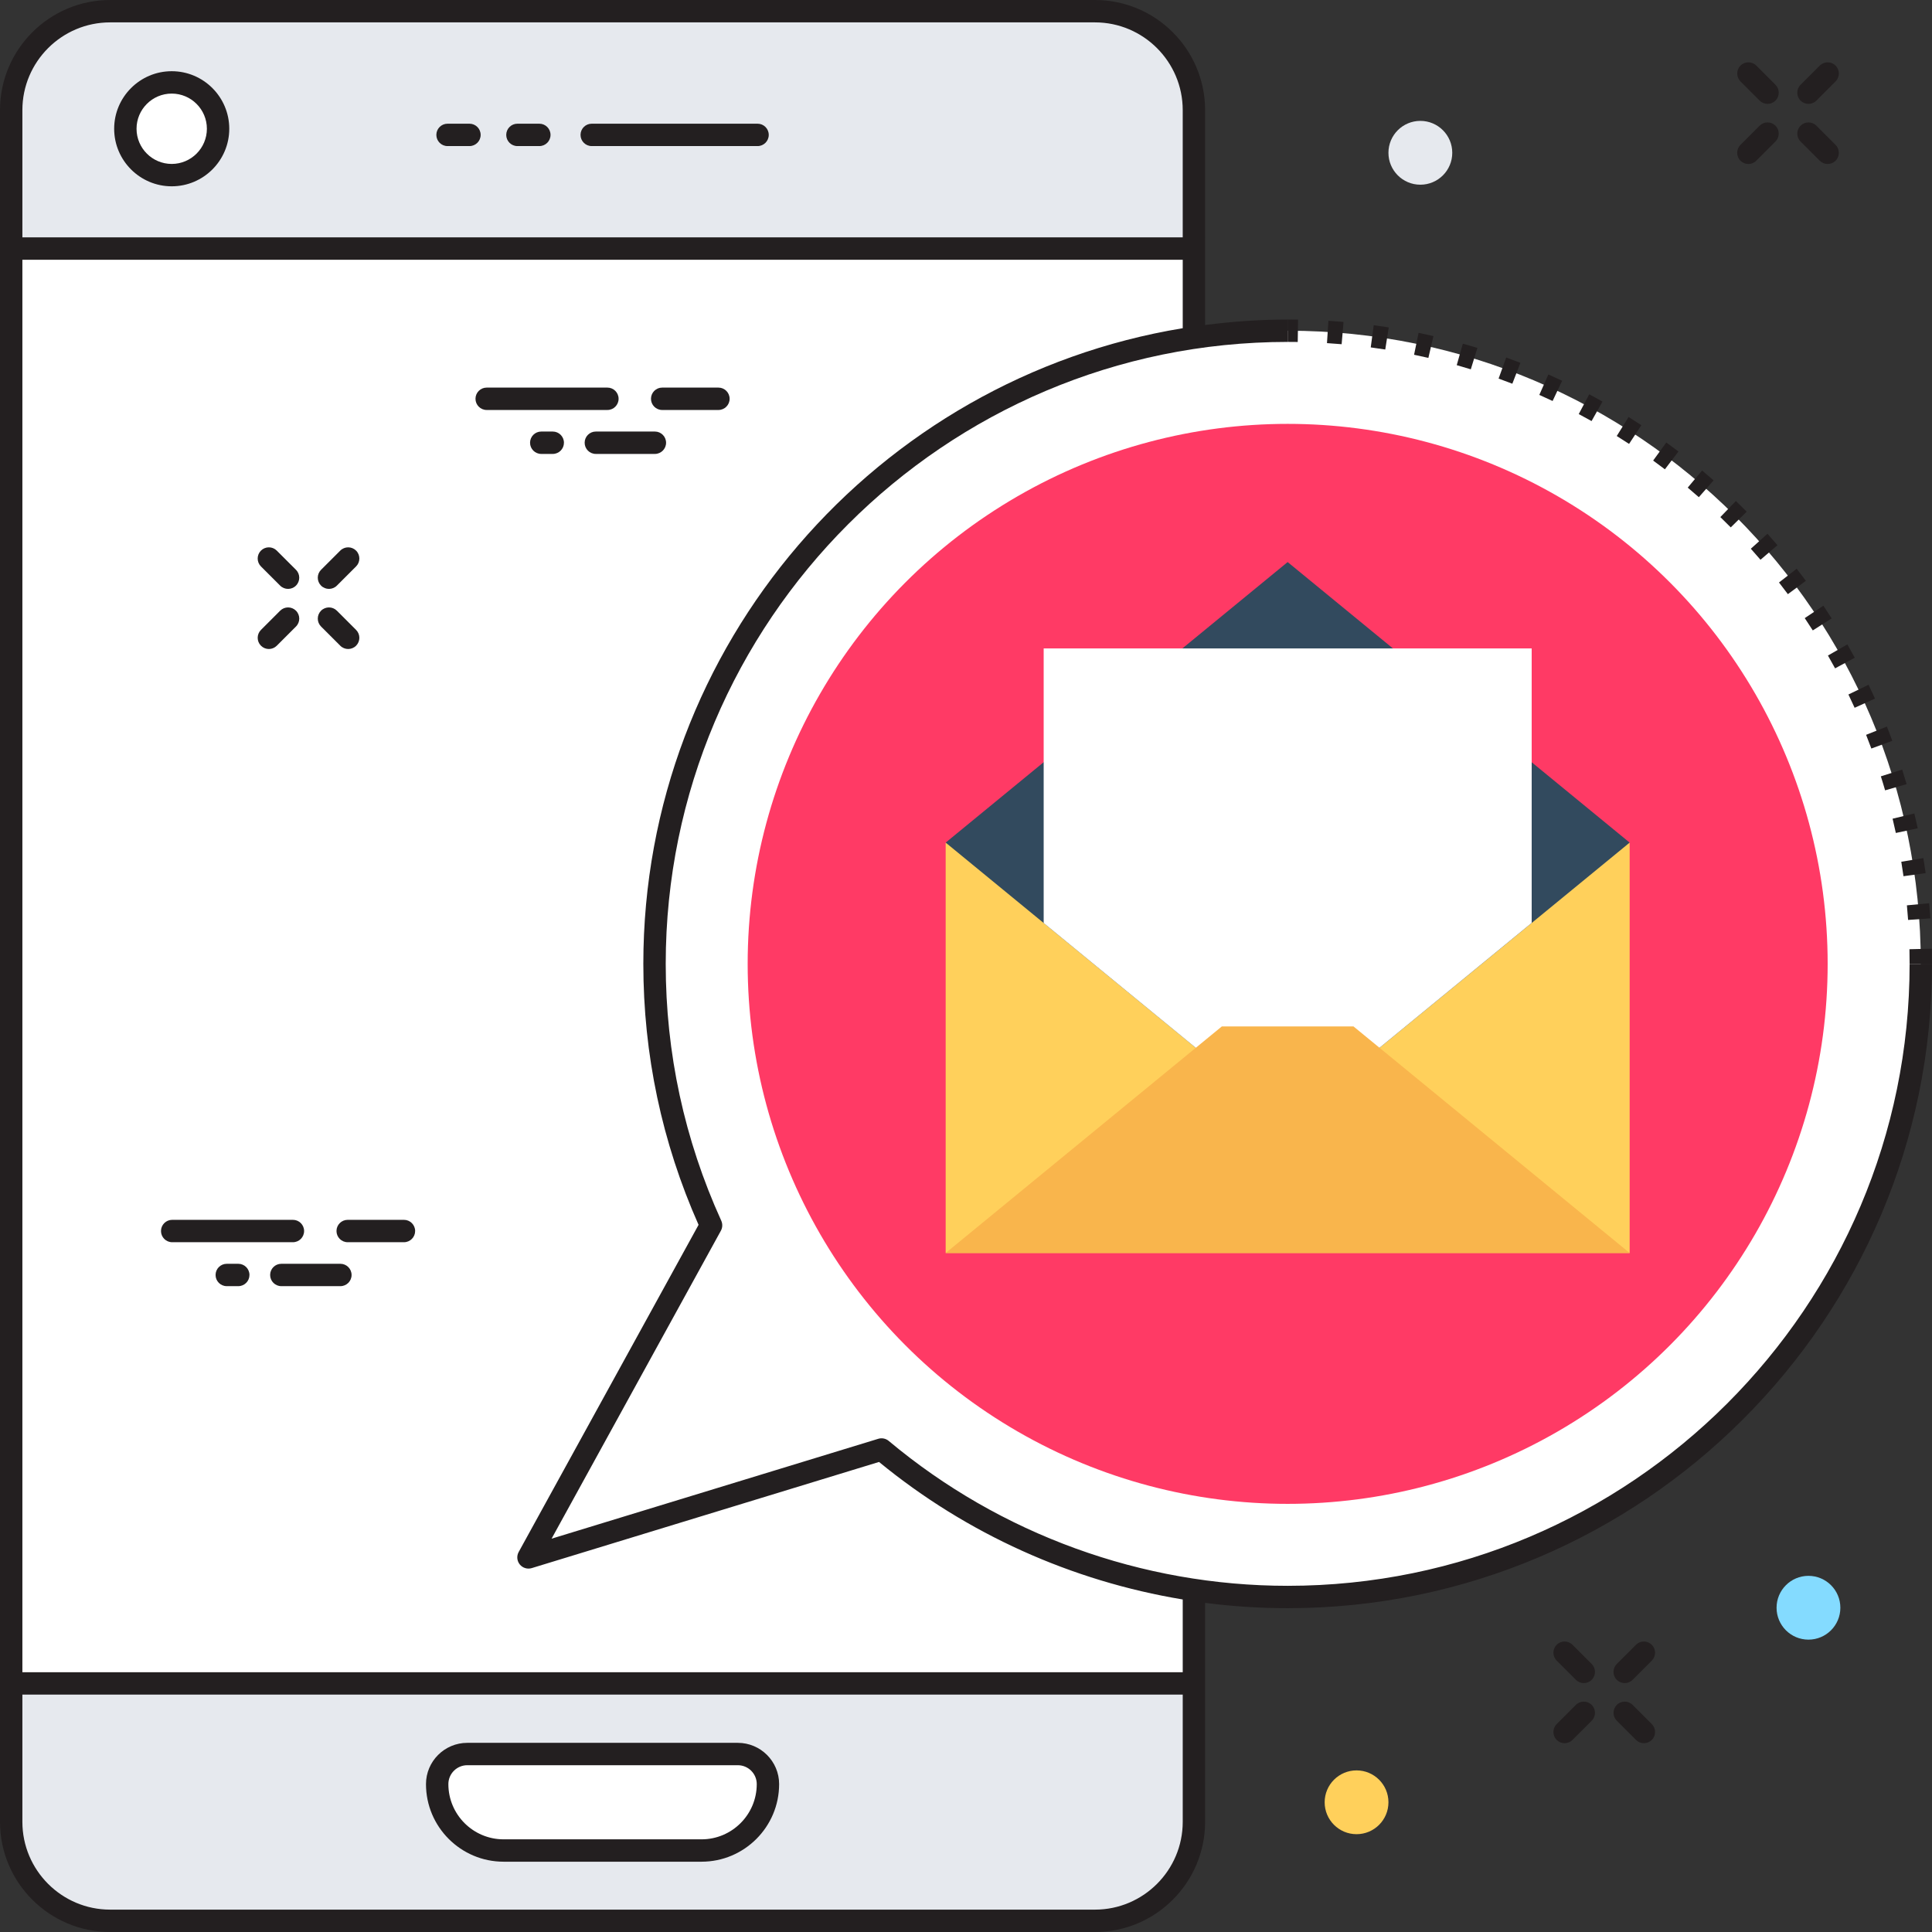 <?xml version="1.0" encoding="utf-8"?>
<!-- Generator: Adobe Illustrator 15.0.0, SVG Export Plug-In . SVG Version: 6.00 Build 0)  -->
<!DOCTYPE svg PUBLIC "-//W3C//DTD SVG 1.1//EN" "http://www.w3.org/Graphics/SVG/1.1/DTD/svg11.dtd">
<svg version="1.1" id="Layer_1" xmlns="http://www.w3.org/2000/svg" xmlns:xlink="http://www.w3.org/1999/xlink" x="0px" y="0px"
	 width="250px" height="250px" viewBox="0 0 250 250" enable-background="new 0 0 250 250" xml:space="preserve">
<rect x="0" y="0" width="250" height="250" fill="#333333" stroke="none"/>
<path fill="#E6E9EE" d="M141.688,248.551H14.252c-7.071,0-12.805-5.732-12.805-12.805V14.252c0-7.071,5.733-12.805,12.805-12.805
	h127.436c7.071,0,12.806,5.733,12.806,12.805v221.494C154.492,242.818,148.76,248.551,141.688,248.551z"/>
<rect x="1.448" y="32.165" fill="#FFFFFF" width="153.044" height="185.669"/>
<circle fill="#FFFFFF" cx="22.219" cy="16.661" r="5.999"/>
<path fill="#231F20" d="M22.22,24.108c-4.106,0-7.447-3.341-7.447-7.447s3.341-7.447,7.447-7.447c4.106,0,7.447,3.34,7.447,7.447
	C29.667,20.767,26.326,24.108,22.22,24.108z M22.22,12.11c-2.509,0-4.551,2.042-4.551,4.551c0,2.509,2.042,4.551,4.551,4.551
	c2.509,0,4.551-2.042,4.551-4.551C26.771,14.152,24.729,12.11,22.22,12.11z"/>
<path fill="#231F20" d="M69.79,18.903h-2.835c-0.799,0-1.448-0.648-1.448-1.448c0-0.8,0.649-1.448,1.448-1.448h2.835
	c0.799,0,1.448,0.648,1.448,1.448C71.238,18.255,70.589,18.903,69.79,18.903z"/>
<path fill="#231F20" d="M98.029,18.903H76.568c-0.799,0-1.447-0.648-1.447-1.448c0-0.8,0.648-1.448,1.447-1.448h21.461
	c0.8,0,1.447,0.648,1.447,1.448C99.477,18.255,98.829,18.903,98.029,18.903z"/>
<path fill="#231F20" d="M60.748,18.903h-2.836c-0.799,0-1.448-0.648-1.448-1.448c0-0.8,0.648-1.448,1.448-1.448h2.836
	c0.799,0,1.448,0.648,1.448,1.448C62.196,18.255,61.547,18.903,60.748,18.903z"/>
<path fill="#FFFFFF" d="M90.777,239.459H65.165c-4.747,0-8.594-3.848-8.594-8.594l0,0c0-2.15,1.744-3.895,3.895-3.895h35.009
	c2.151,0,3.896,1.742,3.896,3.895l0,0C99.37,235.611,95.521,239.459,90.777,239.459z"/>
<path fill="#231F20" d="M90.777,240.904H65.165c-5.537,0-10.042-4.504-10.042-10.041c0-2.945,2.397-5.34,5.343-5.34h35.009
	c2.945,0,5.344,2.395,5.344,5.34C100.818,236.4,96.314,240.904,90.777,240.904z M60.466,228.418c-1.349,0-2.447,1.098-2.447,2.445
	c0,3.943,3.206,7.146,7.146,7.146h25.612c3.939,0,7.146-3.202,7.146-7.146c0-1.348-1.099-2.445-2.446-2.445H60.466z"/>
<path fill="#FFFFFF" d="M166.621,42.794c-45.246,0-81.928,36.681-81.928,81.931c0,12.068,2.632,23.516,7.318,33.832l-23.627,42.973
	l45.684-13.967c14.227,11.912,32.551,19.09,52.553,19.09c45.25,0,81.93-36.68,81.93-81.927
	C248.551,79.475,211.871,42.794,166.621,42.794z"/>
<path fill="#231F20" d="M247.104,124.725c0,44.376-36.104,80.479-80.48,80.479c-18.848,0-37.182-6.658-51.623-18.75
	c-0.375-0.312-0.884-0.418-1.353-0.274l-42.274,12.924l21.907-39.847c0.221-0.399,0.238-0.883,0.051-1.297
	c-4.77-10.5-7.188-21.683-7.188-33.234c0-44.378,36.104-80.482,80.479-80.482v-2.896c-3.619,0-7.179,0.257-10.683,0.708V14.252
	C155.939,6.394,149.546,0,141.688,0H14.252C6.394,0,0,6.394,0,14.252v221.494C0,243.605,6.394,250,14.252,250h127.436
	c7.858,0,14.252-6.395,14.252-14.254V207.41c3.528,0.455,7.097,0.689,10.683,0.689c45.978,0,83.379-37.402,83.379-83.375
	L247.104,124.725L247.104,124.725z M2.896,14.252c0-6.262,5.095-11.356,11.356-11.356h127.436c6.263,0,11.356,5.095,11.356,11.356
	v16.464H2.896V14.252z M153.045,235.746c0,6.264-5.096,11.359-11.357,11.359H14.252c-6.262,0-11.356-5.098-11.356-11.359v-16.463
	h150.149V235.746z M153.045,216.387H2.896V33.612h150.149v8.857c-39.537,6.506-69.798,40.904-69.798,82.256
	c0,11.723,2.403,23.082,7.147,33.768L67.116,200.83c-0.284,0.516-0.227,1.154,0.145,1.611c0.373,0.457,0.984,0.641,1.547,0.471
	l44.938-13.736c11.341,9.312,24.938,15.416,39.299,17.795V216.387L153.045,216.387z"/>
<path fill="#231F20" d="M250,124.725h-2.896c0-0.635-0.008-1.267-0.021-1.896l2.896-0.068C249.992,123.414,250,124.068,250,124.725z
	 M246.908,119.04c-0.047-0.631-0.098-1.261-0.156-1.89l2.881-0.271c0.062,0.649,0.115,1.304,0.162,1.957L246.908,119.04z
	 M246.311,113.382c-0.086-0.626-0.182-1.251-0.285-1.873l2.857-0.472c0.105,0.645,0.203,1.293,0.297,1.943L246.311,113.382z
	 M245.32,107.786c-0.133-0.618-0.271-1.234-0.42-1.847l2.816-0.677c0.15,0.637,0.297,1.275,0.436,1.918L245.32,107.786z
	 M243.932,102.271c-0.176-0.605-0.355-1.21-0.551-1.812l2.762-0.875c0.199,0.624,0.387,1.251,0.57,1.882L243.932,102.271z
	 M242.152,96.861c-0.221-0.595-0.447-1.187-0.68-1.774l2.689-1.068c0.242,0.609,0.479,1.225,0.703,1.842L242.152,96.861z
	 M239.988,91.588c-0.26-0.578-0.527-1.15-0.803-1.721l2.607-1.258c0.285,0.591,0.562,1.187,0.832,1.785L239.988,91.588z
	 M237.459,86.485c-0.303-0.557-0.611-1.11-0.924-1.659l2.51-1.439c0.328,0.569,0.646,1.143,0.959,1.721L237.459,86.485z
	 M234.574,81.575c-0.342-0.534-0.688-1.063-1.041-1.59l2.41-1.61c0.361,0.545,0.721,1.094,1.074,1.647L234.574,81.575z
	 M231.35,76.884c-0.377-0.509-0.762-1.013-1.148-1.512l2.289-1.778c0.398,0.518,0.797,1.039,1.188,1.565L231.35,76.884z
	 M227.807,72.433c-0.412-0.48-0.83-0.956-1.252-1.427l2.156-1.935c0.438,0.487,0.867,0.98,1.293,1.479L227.807,72.433z
	 M223.959,68.244c-0.443-0.45-0.893-0.895-1.348-1.334l2.014-2.082c0.471,0.455,0.936,0.917,1.396,1.383L223.959,68.244z
	 M219.828,64.336c-0.477-0.419-0.955-0.831-1.438-1.237l1.861-2.217c0.502,0.421,0.994,0.849,1.486,1.28L219.828,64.336z
	 M215.436,60.729c-0.502-0.384-1.01-0.761-1.52-1.132l1.703-2.341c0.527,0.384,1.053,0.775,1.572,1.171L215.436,60.729z
	 M210.801,57.441c-0.527-0.347-1.059-0.688-1.596-1.022l1.535-2.457c0.555,0.347,1.105,0.7,1.652,1.058L210.801,57.441z
	 M205.947,54.487c-0.547-0.308-1.1-0.61-1.658-0.907l1.357-2.557c0.576,0.307,1.15,0.619,1.719,0.939L205.947,54.487z
	 M200.906,51.888c-0.568-0.269-1.143-0.53-1.719-0.786l1.172-2.646c0.596,0.265,1.191,0.536,1.781,0.814L200.906,51.888z
	 M195.695,49.653c-0.59-0.228-1.182-0.45-1.777-0.665l0.982-2.724c0.617,0.223,1.229,0.452,1.84,0.687L195.695,49.653z
	 M190.322,47.789c-0.602-0.185-1.209-0.364-1.82-0.537l0.789-2.786c0.631,0.178,1.258,0.363,1.883,0.555L190.322,47.789z
	 M184.832,46.311c-0.615-0.143-1.232-0.277-1.852-0.405l0.584-2.835c0.643,0.132,1.283,0.272,1.922,0.42L184.832,46.311z
	 M179.252,45.227c-0.625-0.098-1.25-0.189-1.879-0.273l0.385-2.87c0.65,0.087,1.299,0.181,1.943,0.283L179.252,45.227z
	 M173.607,44.541c-0.629-0.054-1.26-0.101-1.896-0.141l0.186-2.89c0.652,0.041,1.309,0.09,1.957,0.146L173.607,44.541z
	 M167.926,44.252c-0.434-0.006-0.869-0.01-1.305-0.01v-2.896c0.451,0,0.9,0.003,1.348,0.01L167.926,44.252z"/>
<circle fill="#FF3A65" cx="166.623" cy="124.724" r="69.875"/>
<rect x="122.369" y="109.033" fill="#FFD05B" width="88.508" height="53.104"/>
<polygon fill="#324A5E" points="166.621,72.73 122.369,109.033 166.621,145.336 210.877,109.033 "/>
<polygon fill="#FFFFFF" points="198.199,83.907 198.199,119.422 166.619,145.336 135.051,119.434 135.051,83.907 "/>
<polygon fill="#F9B54C" points="158.107,132.818 122.37,162.137 210.877,162.137 210.877,162.137 175.139,132.818 "/>
<path fill="#231F20" d="M234.014,13.442c-0.371,0-0.74-0.142-1.021-0.424c-0.566-0.565-0.566-1.482,0-2.047l2.482-2.484
	c0.566-0.565,1.482-0.565,2.047,0c0.566,0.566,0.566,1.483,0,2.047l-2.482,2.484C234.756,13.3,234.385,13.442,234.014,13.442z"/>
<path fill="#231F20" d="M226.238,21.22c-0.371,0-0.742-0.142-1.025-0.424c-0.564-0.565-0.564-1.482,0-2.047l2.484-2.485
	c0.564-0.565,1.479-0.565,2.047,0c0.564,0.564,0.564,1.482,0,2.047l-2.482,2.485C226.979,21.078,226.607,21.22,226.238,21.22z"/>
<path fill="#231F20" d="M236.498,21.22c-0.371,0-0.74-0.142-1.023-0.424l-2.482-2.485c-0.566-0.565-0.566-1.482,0-2.047
	c0.564-0.565,1.48-0.565,2.047,0l2.482,2.485c0.566,0.565,0.566,1.481,0,2.047C237.24,21.078,236.871,21.22,236.498,21.22z"/>
<path fill="#231F20" d="M228.723,13.442c-0.371,0-0.744-0.142-1.023-0.424l-2.484-2.484c-0.562-0.565-0.562-1.481,0-2.047
	c0.564-0.565,1.48-0.565,2.051,0l2.48,2.484c0.562,0.565,0.562,1.482,0,2.047C229.461,13.3,229.092,13.442,228.723,13.442z"/>
<path fill="#231F20" d="M210.234,217.793c-0.371,0-0.742-0.143-1.025-0.426c-0.564-0.564-0.564-1.482,0-2.047l2.486-2.484
	c0.562-0.566,1.479-0.566,2.047,0c0.564,0.564,0.564,1.48,0,2.047l-2.484,2.484C210.975,217.65,210.605,217.793,210.234,217.793z"/>
<path fill="#231F20" d="M202.457,225.568c-0.369,0-0.742-0.143-1.023-0.422c-0.564-0.566-0.564-1.484,0-2.049l2.484-2.484
	c0.564-0.564,1.482-0.564,2.047,0c0.566,0.566,0.566,1.482,0,2.047l-2.484,2.486C203.197,225.428,202.826,225.568,202.457,225.568z"
	/>
<path fill="#231F20" d="M212.719,225.568c-0.371,0-0.742-0.143-1.023-0.422l-2.484-2.486c-0.562-0.564-0.562-1.48,0-2.047
	c0.564-0.564,1.48-0.564,2.049,0l2.484,2.484c0.562,0.564,0.562,1.48,0,2.049C213.459,225.428,213.09,225.568,212.719,225.568z"/>
<path fill="#231F20" d="M204.941,217.793c-0.369,0-0.74-0.143-1.023-0.426l-2.484-2.484c-0.564-0.566-0.564-1.48,0-2.047
	s1.48-0.566,2.047,0l2.484,2.484c0.566,0.562,0.566,1.479,0,2.047C205.682,217.65,205.311,217.793,204.941,217.793z"/>
<path fill="#231F20" d="M42.568,76.203c-0.371,0-0.741-0.141-1.024-0.424c-0.565-0.565-0.565-1.482,0-2.048l2.485-2.483
	c0.565-0.565,1.482-0.565,2.047,0s0.565,1.482,0,2.048l-2.485,2.483C43.309,76.062,42.938,76.203,42.568,76.203z"/>
<path fill="#231F20" d="M34.792,83.981c-0.371,0-0.741-0.142-1.024-0.425c-0.565-0.564-0.565-1.481,0-2.047l2.484-2.485
	c0.566-0.565,1.482-0.565,2.047,0c0.566,0.565,0.566,1.482,0,2.048l-2.484,2.484C35.532,83.839,35.162,83.981,34.792,83.981z"/>
<path fill="#231F20" d="M45.053,83.981c-0.37,0-0.741-0.142-1.023-0.425l-2.485-2.484c-0.565-0.565-0.565-1.481,0-2.048
	c0.565-0.565,1.482-0.565,2.047,0l2.485,2.485c0.565,0.565,0.565,1.481,0,2.047C45.794,83.839,45.423,83.981,45.053,83.981z"/>
<path fill="#231F20" d="M37.275,76.203c-0.371,0-0.741-0.141-1.024-0.424l-2.484-2.483c-0.565-0.566-0.565-1.482,0-2.048
	c0.566-0.565,1.482-0.565,2.047,0l2.484,2.483c0.566,0.566,0.566,1.482,0,2.048C38.016,76.062,37.646,76.203,37.275,76.203z"/>
<path fill="#231F20" d="M78.598,53.051H62.976c-0.799,0-1.448-0.649-1.448-1.448s0.648-1.448,1.448-1.448h15.622
	c0.801,0,1.448,0.648,1.448,1.448S79.398,53.051,78.598,53.051z"/>
<path fill="#231F20" d="M84.742,58.738H77.1c-0.799,0-1.447-0.648-1.447-1.448s0.648-1.448,1.447-1.448h7.643
	c0.799,0,1.447,0.648,1.447,1.448S85.541,58.738,84.742,58.738z"/>
<path fill="#231F20" d="M92.965,53.051h-7.281c-0.8,0-1.447-0.649-1.447-1.448s0.647-1.448,1.447-1.448h7.281
	c0.801,0,1.448,0.648,1.448,1.448S93.766,53.051,92.965,53.051z"/>
<path fill="#231F20" d="M71.526,58.738h-1.489c-0.799,0-1.448-0.648-1.448-1.448s0.648-1.448,1.448-1.448h1.489
	c0.8,0,1.448,0.648,1.448,1.448S72.326,58.738,71.526,58.738z"/>
<path fill="#231F20" d="M37.903,160.742H22.281c-0.799,0-1.448-0.648-1.448-1.449c0-0.799,0.648-1.447,1.448-1.447h15.622
	c0.8,0,1.448,0.648,1.448,1.447C39.351,160.094,38.703,160.742,37.903,160.742z"/>
<path fill="#231F20" d="M44.046,166.428h-7.642c-0.799,0-1.448-0.648-1.448-1.447c0-0.801,0.648-1.447,1.448-1.447h7.642
	c0.799,0,1.448,0.646,1.448,1.447C45.494,165.779,44.846,166.428,44.046,166.428z"/>
<path fill="#231F20" d="M52.271,160.742H44.99c-0.799,0-1.448-0.648-1.448-1.449c0-0.799,0.648-1.447,1.448-1.447h7.281
	c0.799,0,1.448,0.648,1.448,1.447C53.718,160.094,53.07,160.742,52.271,160.742z"/>
<path fill="#231F20" d="M30.832,166.428h-1.489c-0.799,0-1.448-0.648-1.448-1.447c0-0.801,0.649-1.447,1.448-1.447h1.489
	c0.799,0,1.448,0.646,1.448,1.447C32.279,165.779,31.631,166.428,30.832,166.428z"/>
<circle fill="#E6E9EE" cx="183.793" cy="19.771" r="4.129"/>
<circle fill="#84DBFF" cx="234.014" cy="208.041" r="4.127"/>
<circle fill="#FFD05B" cx="175.537" cy="233.215" r="4.127"/>
<path fill="#FFFFFF" d="M187.922,96.435H145.33c-0.799,0-1.447-0.649-1.447-1.448c0-0.8,0.648-1.448,1.447-1.448h42.592
	c0.799,0,1.447,0.648,1.447,1.448C189.369,95.786,188.721,96.435,187.922,96.435z"/>
<path fill="#FFFFFF" d="M187.922,102.979H145.33c-0.799,0-1.447-0.648-1.447-1.447c0-0.8,0.648-1.448,1.447-1.448h42.592
	c0.799,0,1.447,0.648,1.447,1.448C189.369,102.331,188.721,102.979,187.922,102.979z"/>
<path fill="#FFFFFF" d="M187.922,109.524H145.33c-0.799,0-1.447-0.648-1.447-1.448c0-0.799,0.648-1.447,1.447-1.447h42.592
	c0.799,0,1.447,0.648,1.447,1.447C189.369,108.875,188.721,109.524,187.922,109.524z"/>
<path fill="#FFFFFF" d="M187.922,116.07H145.33c-0.799,0-1.447-0.648-1.447-1.448c0-0.799,0.648-1.448,1.447-1.448h42.592
	c0.799,0,1.447,0.649,1.447,1.448S188.721,116.07,187.922,116.07z"/>
</svg>
